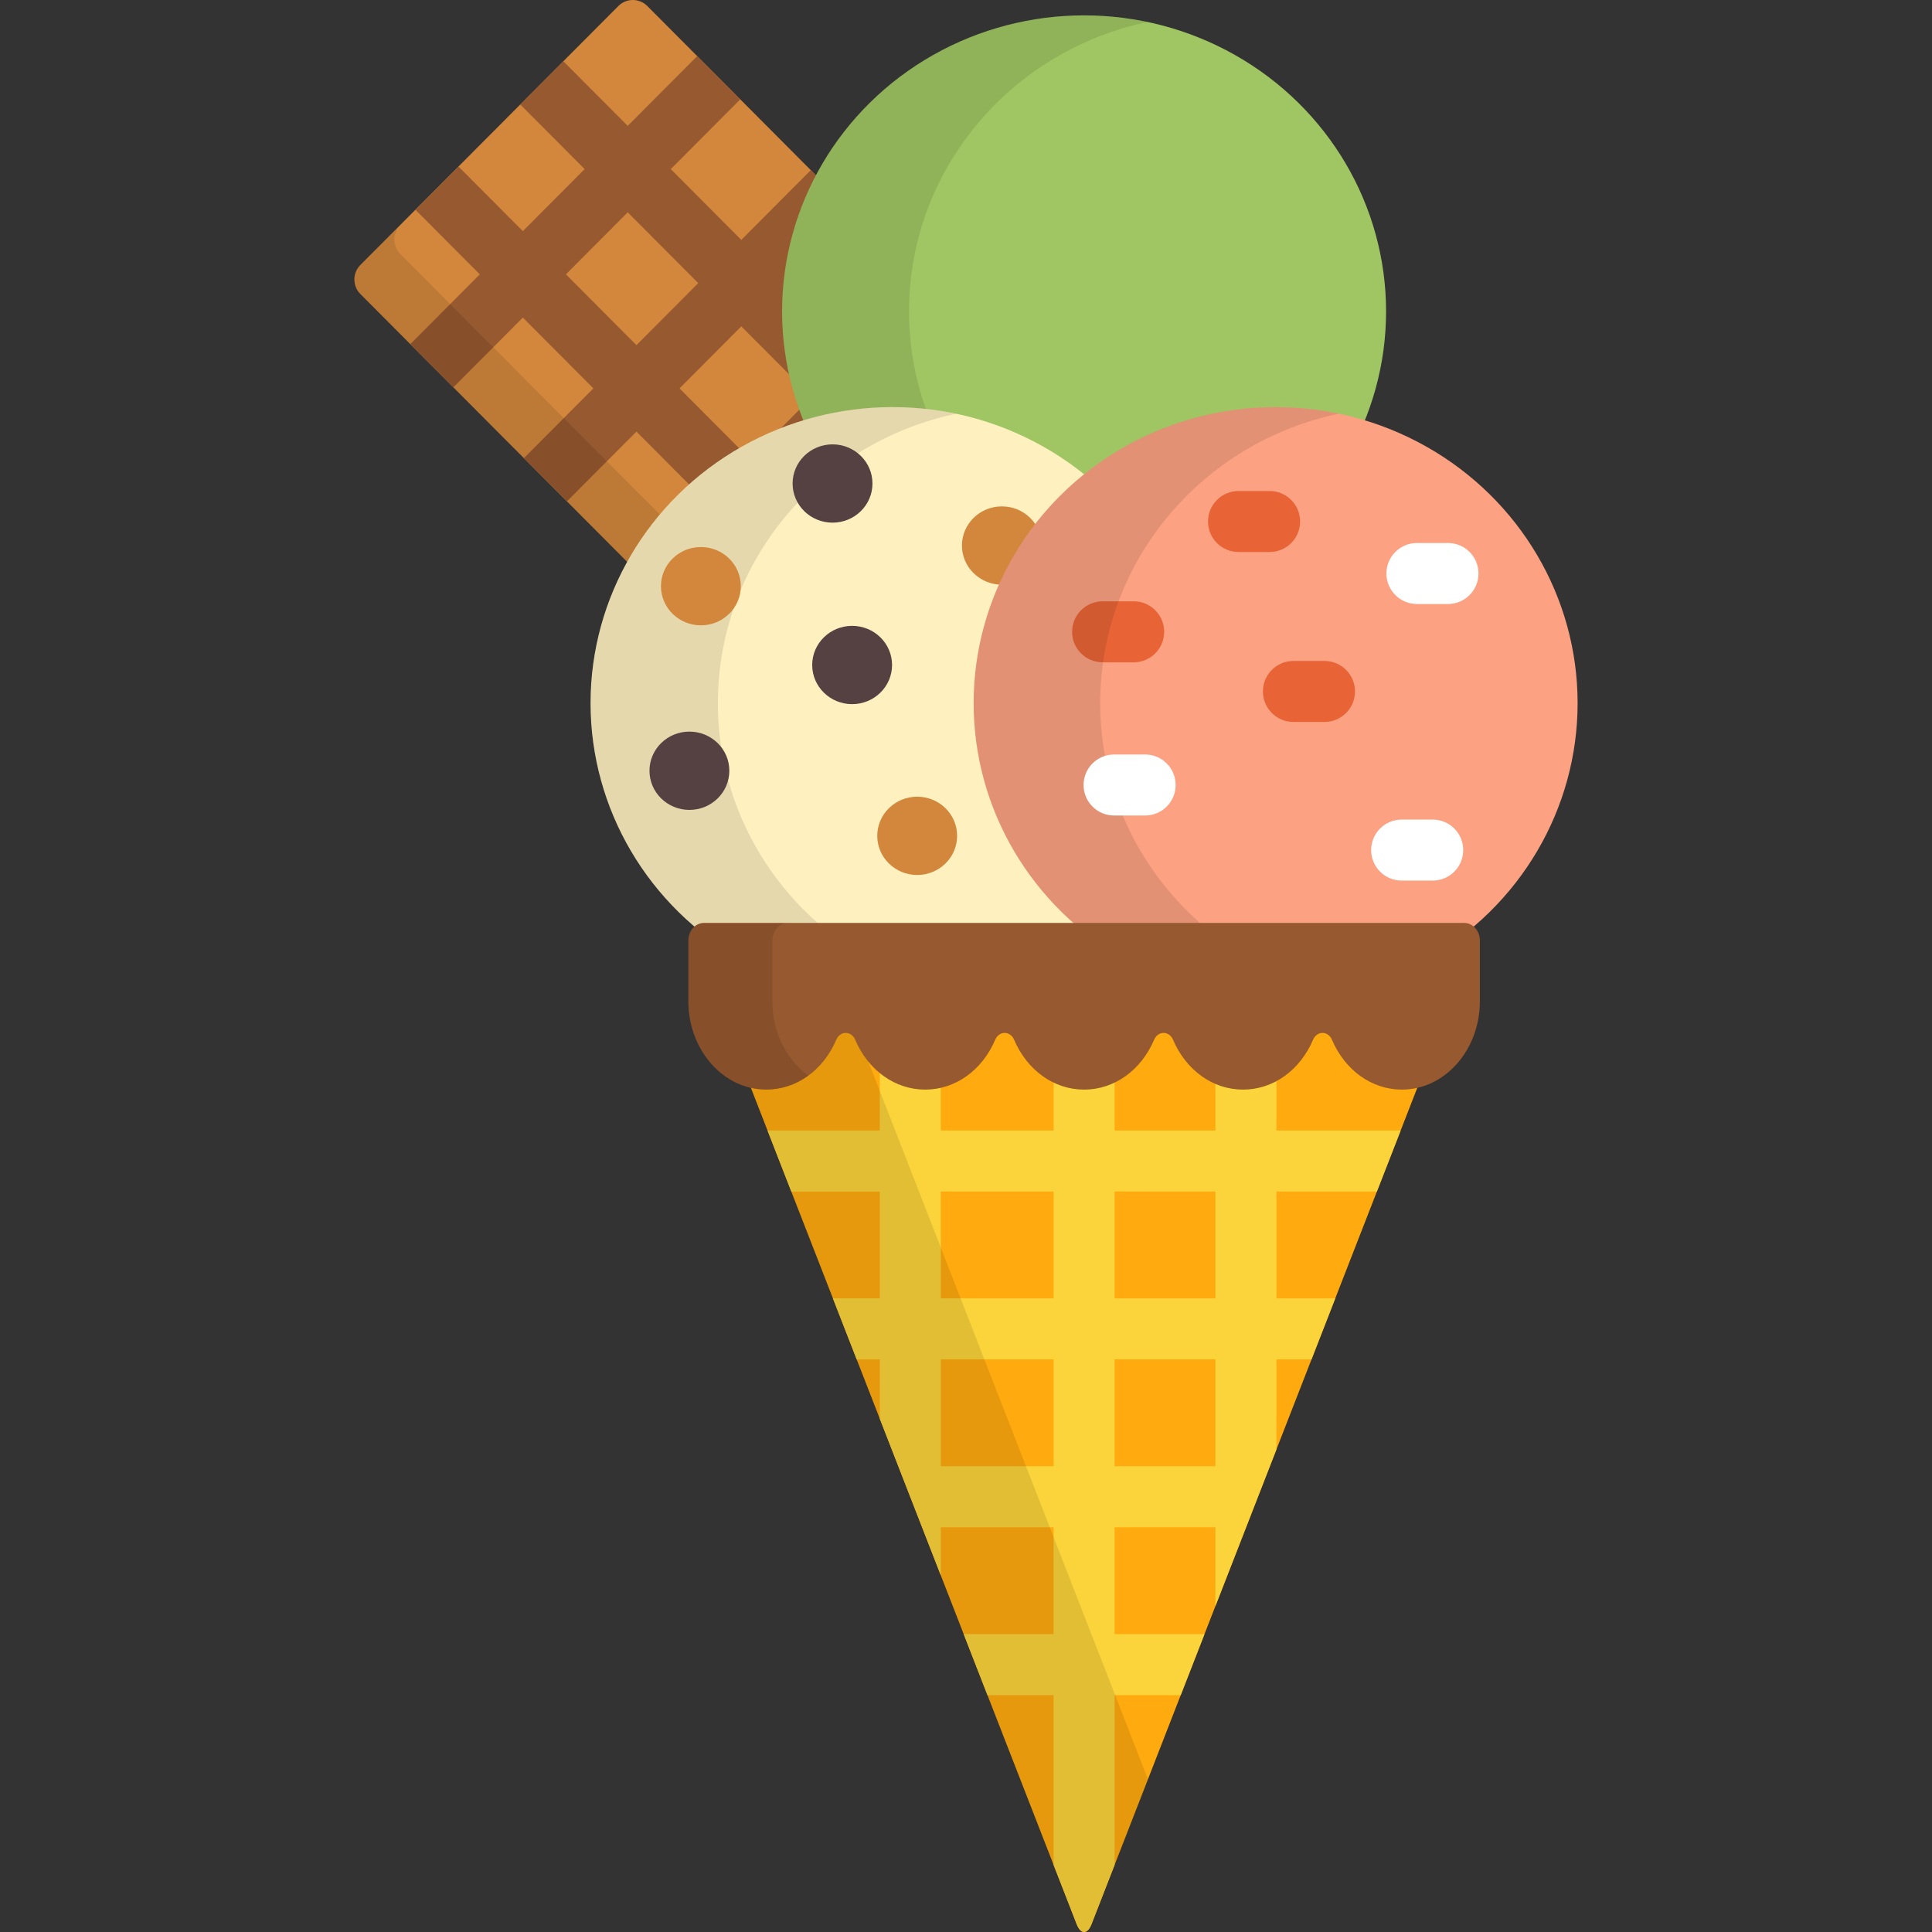<?xml version="1.0" encoding="iso-8859-1"?>
<!-- Generator: Adobe Illustrator 19.0.0, SVG Export Plug-In . SVG Version: 6.00 Build 0)  -->
<svg version="1.1" id="Layer_1" xmlns="http://www.w3.org/2000/svg" xmlns:xlink="http://www.w3.org/1999/xlink" x="0px" y="0px"
	 viewBox="0 0 512.002 512.002" style="enable-background:new 0 0 512.002 512.002;" xml:space="preserve">
<rect x="0" y="0" width="512.002" height="512.002" fill="#333333" stroke="none"/>
<path style="fill:#D2873C;" d="M264.994,95.404c2.101,2.111,2.101,5.561,0,7.672l-68.393,68.651c-2.101,2.11-5.54,2.11-7.641,0
	L95.494,77.904c-2.101-2.111-2.101-5.561,0-7.672l68.393-68.65c2.101-2.111,5.54-2.111,7.641,0L264.994,95.404z"/>
<path style="fill:#965930;" d="M237.971,105.249l18.415-18.484L244.975,75.31l-18.416,18.486l-18.692-18.764l18.416-18.485
	l-11.411-11.454l-18.416,18.485l-18.694-18.764l18.416-18.485l-11.411-11.455L166.35,33.359l-17.061-17.126l-11.411,11.455
	l17.061,17.125l-16.377,16.439L121.5,44.127L110.089,55.58l17.062,17.127l-18.417,18.487l11.411,11.454l18.417-18.486l18.693,18.763
	l-18.418,18.486l11.411,11.455l18.418-18.487l18.693,18.764l-18.417,18.487l11.411,11.455l18.418-18.488l12.429,12.475
	l11.411-11.455l-12.429-12.474l16.378-16.439l12.428,12.474l11.411-11.453L237.971,105.249z M149.974,72.707l16.377-16.439
	l18.694,18.764l-16.378,16.439L149.974,72.707z M198.771,121.69l-18.693-18.764l16.378-16.439l18.693,18.763L198.771,121.69z"/>
<path style="opacity:0.1;enable-background:new    ;" d="M199.553,161.133L106.087,67.31c-2.101-2.111-2.101-5.561,0-7.672
	l2.333-2.341c-0.001-0.01-0.005-0.021-0.006-0.029L95.493,70.233c-2.101,2.111-2.101,5.561,0,7.672l93.466,93.822
	c2.102,2.11,5.541,2.11,7.641,0l10.38-10.42C204.868,163.222,201.589,163.176,199.553,161.133z"/>
<ellipse style="fill:#A0C663;" cx="287.295" cy="82.526" rx="80.029" ry="78.451"/>
<path style="opacity:0.1;enable-background:new    ;" d="M240.91,82.526c0-37.669,27.088-69.123,63.207-76.699
	c-5.424-1.137-11.048-1.75-16.818-1.75c-44.196,0-80.025,35.123-80.025,78.449c0,43.329,35.829,78.449,80.025,78.449
	c5.77,0,11.394-0.612,16.818-1.749C267.999,151.649,240.91,120.196,240.91,82.526z"/>
<ellipse style="fill:#FFF0C0;" cx="236.534" cy="186.337" rx="80.029" ry="78.451"/>
<path style="opacity:0.1;enable-background:new    ;" d="M190.25,186.337c0-37.653,27.064-69.094,63.157-76.688
	c-5.44-1.144-11.078-1.761-16.868-1.761c-44.196,0-80.023,35.12-80.023,78.448c0,43.326,35.827,78.449,80.023,78.449
	c5.789,0,11.428-0.618,16.868-1.761C217.313,255.431,190.25,223.989,190.25,186.337z"/>
<ellipse style="fill:#554141;" cx="182.701" cy="204.257" rx="10.582" ry="10.374"/>
<ellipse style="fill:#D2873C;" cx="243.065" cy="221.508" rx="10.583" ry="10.374"/>
<ellipse style="fill:#554141;" cx="225.824" cy="176.232" rx="10.582" ry="10.374"/>
<ellipse style="fill:#D2873C;" cx="185.742" cy="155.345" rx="10.583" ry="10.375"/>
<ellipse style="fill:#554141;" cx="220.631" cy="128.136" rx="10.583" ry="10.375"/>
<ellipse style="fill:#D2873C;" cx="265.509" cy="144.572" rx="10.583" ry="10.375"/>
<ellipse style="fill:#FCA181;" cx="338.057" cy="186.337" rx="80.029" ry="78.451"/>
<path style="fill:#E86436;" d="M300.435,175.523h-8.234c-4.465,0-8.084-3.62-8.084-8.084s3.62-8.083,8.084-8.083h8.234
	c4.465,0,8.084,3.618,8.084,8.083C308.518,171.903,304.9,175.523,300.435,175.523z"/>
<path style="opacity:0.1;enable-background:new    ;" d="M291.571,186.337c0-37.687,27.112-69.154,63.257-76.709
	c-5.409-1.132-11.015-1.739-16.767-1.739c-44.198,0-80.025,35.12-80.025,78.448c0,43.326,35.827,78.449,80.025,78.449
	c5.752,0,11.359-0.608,16.767-1.74C318.683,255.49,291.571,224.023,291.571,186.337z"/>
<g>
	<path style="fill:#E86436;" d="M336.459,146.291h-8.234c-4.465,0-8.084-3.62-8.084-8.084c0-4.465,3.62-8.083,8.084-8.083h8.234
		c4.464,0,8.084,3.618,8.084,8.083C344.543,142.671,340.924,146.291,336.459,146.291z"/>
	<path style="fill:#E86436;" d="M351.006,191.327h-8.234c-4.465,0-8.084-3.62-8.084-8.084s3.62-8.083,8.084-8.083h8.234
		c4.465,0,8.084,3.618,8.084,8.083C359.089,187.708,355.471,191.327,351.006,191.327z"/>
</g>
<g>
	<path style="fill:#FFFFFF;" d="M379.687,233.364h-8.234c-4.465,0-8.084-3.62-8.084-8.084s3.62-8.083,8.084-8.083h8.234
		c4.465,0,8.084,3.618,8.084,8.083S384.152,233.364,379.687,233.364z"/>
	<path style="fill:#FFFFFF;" d="M383.731,160.068h-8.234c-4.465,0-8.084-3.62-8.084-8.084c0-4.464,3.62-8.083,8.084-8.083h8.234
		c4.465,0,8.084,3.62,8.084,8.083C391.816,156.448,388.196,160.068,383.731,160.068z"/>
	<path style="fill:#FFFFFF;" d="M303.474,216.118h-8.234c-4.464,0-8.084-3.62-8.084-8.084s3.62-8.084,8.084-8.084h8.234
		c4.465,0,8.084,3.62,8.084,8.084C311.559,212.499,307.938,216.118,303.474,216.118z"/>
</g>
<path style="fill:#FFAA0E;" d="M377.909,268.449c2.978,0,4.53,2.271,3.449,5.045L289.264,509.92c-1.081,2.774-2.849,2.774-3.93,0
	L193.24,273.494c-1.081-2.774,0.472-5.045,3.449-5.045H377.909z"/>
<path style="fill:#FBD33B;" d="M364.892,315.769l6.298-16.169h-32.921v-31.093c0-0.019-0.002-0.038-0.002-0.059h-16.164
	c0,0.021-0.002,0.039-0.002,0.059v31.094h-26.716v-30.839c0-0.106-0.011-0.208-0.016-0.313h-16.136
	c-0.004,0.104-0.016,0.208-0.016,0.313v30.839h-29.892v-31.094c0-0.019-0.002-0.038-0.002-0.059h-16.164
	c0,0.021-0.002,0.039-0.002,0.059v31.094h-29.746l6.298,16.169h23.446v28.315h-12.417l6.298,16.169h6.119v15.708l16.169,41.508
	v-12.733h29.892v28.315h-23.824l6.298,16.169h17.526v44.991l6.119,15.711c1.081,2.774,2.849,2.774,3.93,0l6.119-15.709v-44.993
	h17.526l6.298-16.169h-23.824v-28.315H322.1v20.891l16.169-41.509v-23.865h9.296l6.298-16.169h-15.594v-28.315L364.892,315.769
	L364.892,315.769z M279.215,388.566h-29.892v-28.315h29.892V388.566z M279.215,344.084h-29.892v-28.315h29.892V344.084z
	 M322.1,388.566h-26.716v-28.315H322.1V388.566z M322.1,344.084h-26.716v-28.315H322.1V344.084z"/>
<path style="opacity:0.1;enable-background:new    ;" d="M227.069,273.494c-1.081-2.774,0.471-5.045,3.449-5.045H196.69
	c-2.978,0-4.531,2.271-3.449,5.045l92.094,236.426c1.081,2.774,2.849,2.774,3.93,0l14.949-38.377L227.069,273.494z"/>
<path style="fill:#965930;" d="M371.536,288.757c-7.976,0-15.095-5.082-18.576-13.259c-0.458-1.074-1.432-1.767-2.482-1.767
	c-1.05,0-2.025,0.693-2.481,1.767c-3.485,8.179-10.603,13.259-18.578,13.259s-15.095-5.082-18.577-13.259
	c-0.457-1.074-1.43-1.767-2.482-1.767c-1.049,0-2.025,0.693-2.481,1.767c-3.484,8.179-10.603,13.259-18.578,13.259
	s-15.095-5.079-18.577-13.259c-0.458-1.074-1.431-1.767-2.482-1.767c-1.052,0-2.024,0.693-2.481,1.765
	c-3.485,8.178-10.603,13.261-18.579,13.261c-7.975,0-15.094-5.079-18.578-13.259c-0.457-1.074-1.43-1.767-2.481-1.767
	c-1.051,0-2.025,0.693-2.481,1.765c-3.483,8.178-10.602,13.261-18.577,13.261c-11.383,0-20.644-10.5-20.644-23.41v-16.067
	c0-2.59,1.851-4.688,4.134-4.688h201.492c2.284,0,4.134,2.099,4.134,4.688v16.067C392.179,278.256,382.919,288.757,371.536,288.757z
	"/>
<g style="opacity:0.1;">
	<path d="M204.692,265.346v-16.067c0-2.59,1.851-4.688,4.134-4.688h-22.273c-2.283,0-4.134,2.099-4.134,4.688v16.067
		c0,12.911,9.261,23.41,20.644,23.41c4.065,0,7.903-1.325,11.153-3.701C208.494,280.888,204.692,273.614,204.692,265.346z"/>
</g>
<g>
</g>
<g>
</g>
<g>
</g>
<g>
</g>
<g>
</g>
<g>
</g>
<g>
</g>
<g>
</g>
<g>
</g>
<g>
</g>
<g>
</g>
<g>
</g>
<g>
</g>
<g>
</g>
<g>
</g>
</svg>
